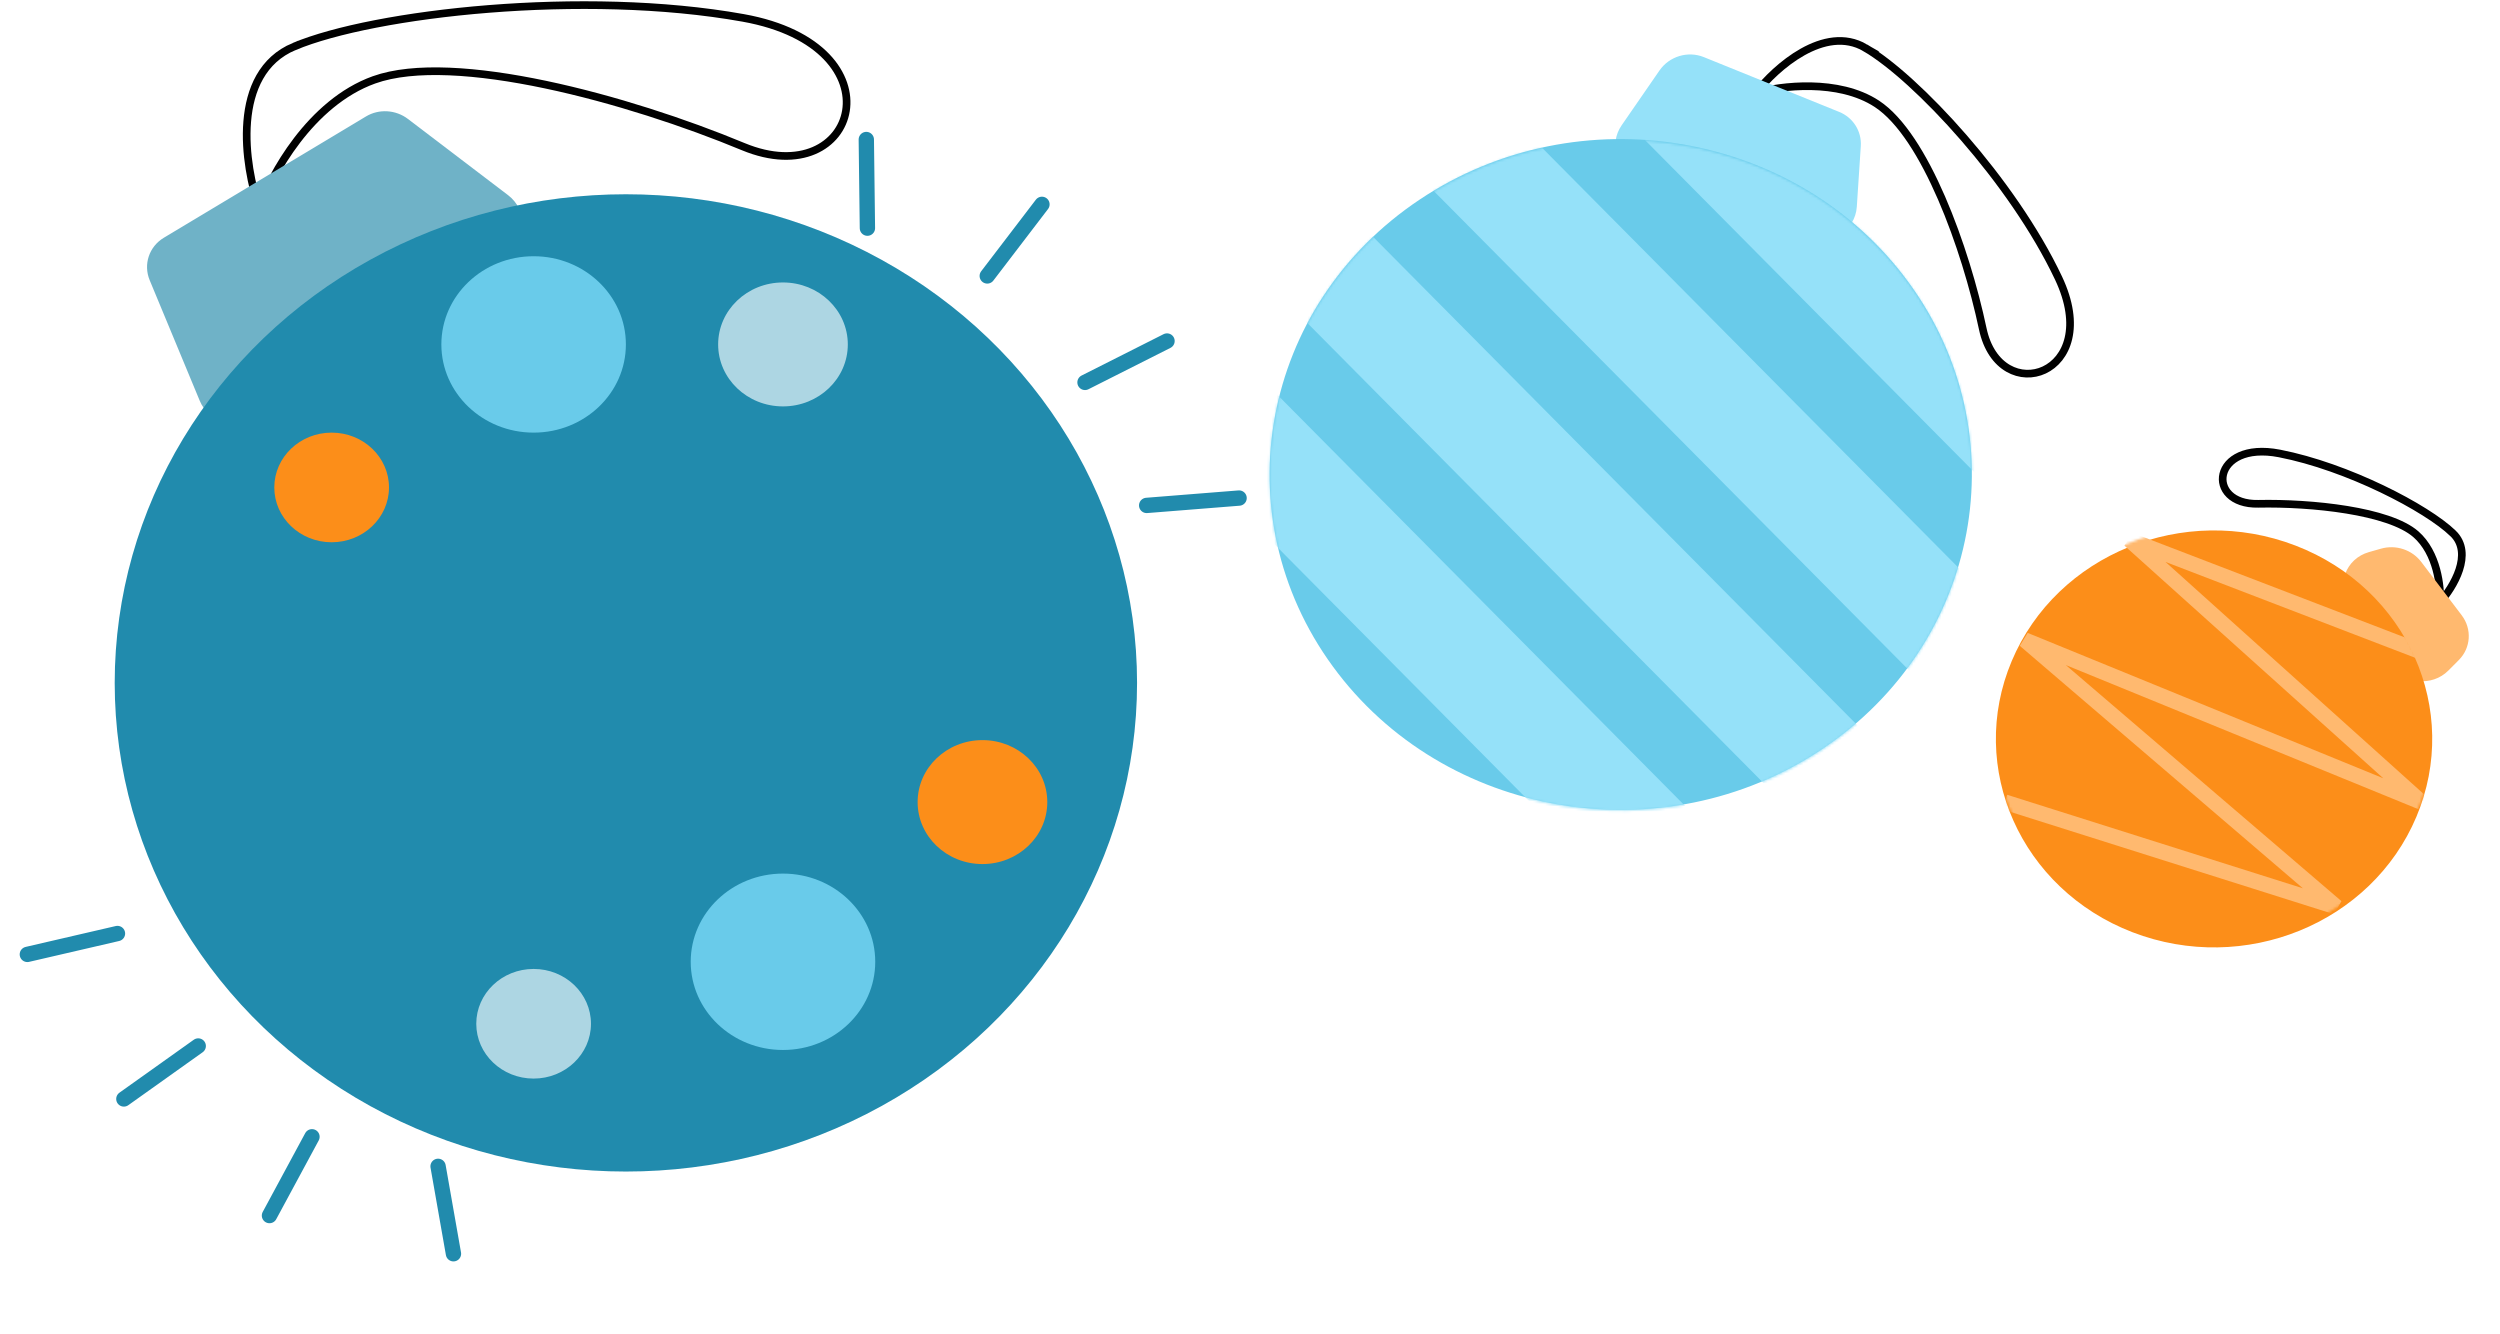 <svg width="978" height="522" fill="none" xmlns="http://www.w3.org/2000/svg"><path d="M959.593 208.623c8.194 7.905.059 21.223-5.033 26.894.345-5.803-1.074-19.24-9.515-26.561-10.55-9.152-40.74-12.3-61.633-11.867-20.894.433-18.332-24.87 8.303-19.699 26.636 5.171 57.636 21.351 67.878 31.233Z" stroke="#000" stroke-width="3"/><path d="M961.889 258.205c4.738-4.756 5.211-12.129 1.123-17.519l-15.828-20.874c-3.605-4.754-9.92-6.832-15.734-5.178l-4.714 1.342c-9.138 2.601-12.964 12.955-7.629 20.646l16.42 23.672c5.108 7.363 15.951 8.363 22.239 2.051l4.123-4.14Z" fill="#FFB96F"/><path d="M729.676 18.702c-15.968-9.332-35.127 7.832-42.711 17.58 9.478-2.683 32.206-5.568 47.296 4.35 18.862 12.399 34.725 56.476 41.383 87.955 6.659 31.479 47.609 18.198 29.654-19.797-17.955-37.995-55.661-78.423-75.622-90.088Z" stroke="#000" stroke-width="3"/><path d="M649.182 27.584c3.841-5.564 11.126-7.765 17.356-5.243l52.944 21.433c5.461 2.211 8.844 7.558 8.462 13.377l-1.56 23.737c-.615 9.353-10.348 15.627-19.275 12.426L640.928 69.58c-8.497-3.047-11.695-13.097-6.544-20.56l14.798-21.437Z" fill="#95E1F9"/><ellipse cx="133.271" cy="135.355" rx="133.271" ry="135.355" transform="matrix(.59 .807 -.832 .555 668.017 2.932)" fill="#69CBEA"/><ellipse cx="84.839" cy="82.127" rx="84.839" ry="82.127" transform="matrix(-.933 -.359 -.388 .921 977.159 243.885)" fill="#FC8E19"/><path d="m448.578 197.719 36.15-2.877M424.455 149.592l32.081-16.184M386.216 107.945l21.395-28.002M338.9 54.58l.433 34.673M45.954 365.192 10.7 373.359M77.546 409.192l-29.09 20.716M122.043 444.71l-16.626 30.818M177.393 490.468l-6.016-34.195" stroke="#218BAD" stroke-width="6" stroke-linecap="round"/><path d="M115.107 18.182C90.134 28.626 95.597 64.806 101.45 81.59c4.552-13.055 19.9-41.402 44.872-50.353 31.215-11.19 99.499 7.46 144.371 26.109 44.872 18.65 62.431-39.164 0-50.354-62.431-11.19-144.371-1.864-175.586 11.19Z" stroke="#000" stroke-width="3"/><path d="M58.557 109.621c-2.563-6.171-.238-13.15 5.535-16.615l79.086-47.454c5.069-3.042 11.63-2.652 16.394.974l39.193 29.827c7.614 5.794 7.341 16.948-.54 22.127L99.553 163.32c-7.513 4.937-17.96 1.769-21.389-6.486l-19.607-47.214Z" fill="#6FB2C7"/><ellipse cx="244.844" cy="267.152" rx="199.973" ry="191.156" fill="#218BAD"/><mask id="a" style="mask-type:alpha" maskUnits="userSpaceOnUse" x="780" y="205" width="172" height="165"><ellipse cx="84.839" cy="82.127" rx="84.839" ry="82.127" transform="matrix(-.933 -.359 -.388 .921 977.16 242.351)" fill="#FC8E19"/></mask><g mask="url(#a)"><path d="m784.285 313.776 129.739 41.029-121.935-104.437 155.101 63.408-114.131-102.572L947.19 255.03" stroke="#FFB96F" stroke-width="6"/></g><ellipse cx="208.753" cy="134.741" rx="36.093" ry="34.501" fill="#69CBEA"/><ellipse cx="129.739" cy="190.689" rx="22.436" ry="21.447" fill="#FC8E19"/><ellipse cx="306.301" cy="134.741" rx="25.363" ry="24.244" fill="#ADD6E3"/><ellipse cx="306.301" cy="376.251" rx="36.093" ry="34.501" fill="#69CBEA"/><ellipse cx="208.752" cy="400.495" rx="22.436" ry="21.447" fill="#ADD6E3"/><ellipse cx="384.338" cy="313.775" rx="25.363" ry="24.244" fill="#FC8E19"/><mask id="b" style="mask-type:alpha" maskUnits="userSpaceOnUse" x="496" y="54" width="276" height="264"><ellipse cx="133.271" cy="135.355" rx="133.271" ry="135.355" transform="matrix(.59 .807 -.832 .555 668.016 3.262)" fill="#69CBEA"/></mask><g mask="url(#b)" fill="#95E1F9"><path d="m454.573 168.561 31.15-28.225L684.36 340.658l-31.151 28.225zM503.347 118.207l31.15-28.225 198.637 200.322-31.151 28.225zM554.072 67.854l31.15-28.225L783.86 239.95l-31.151 28.225zM602.846 13.77l31.15-28.224 198.637 200.321-31.151 28.225z"/></g></svg>